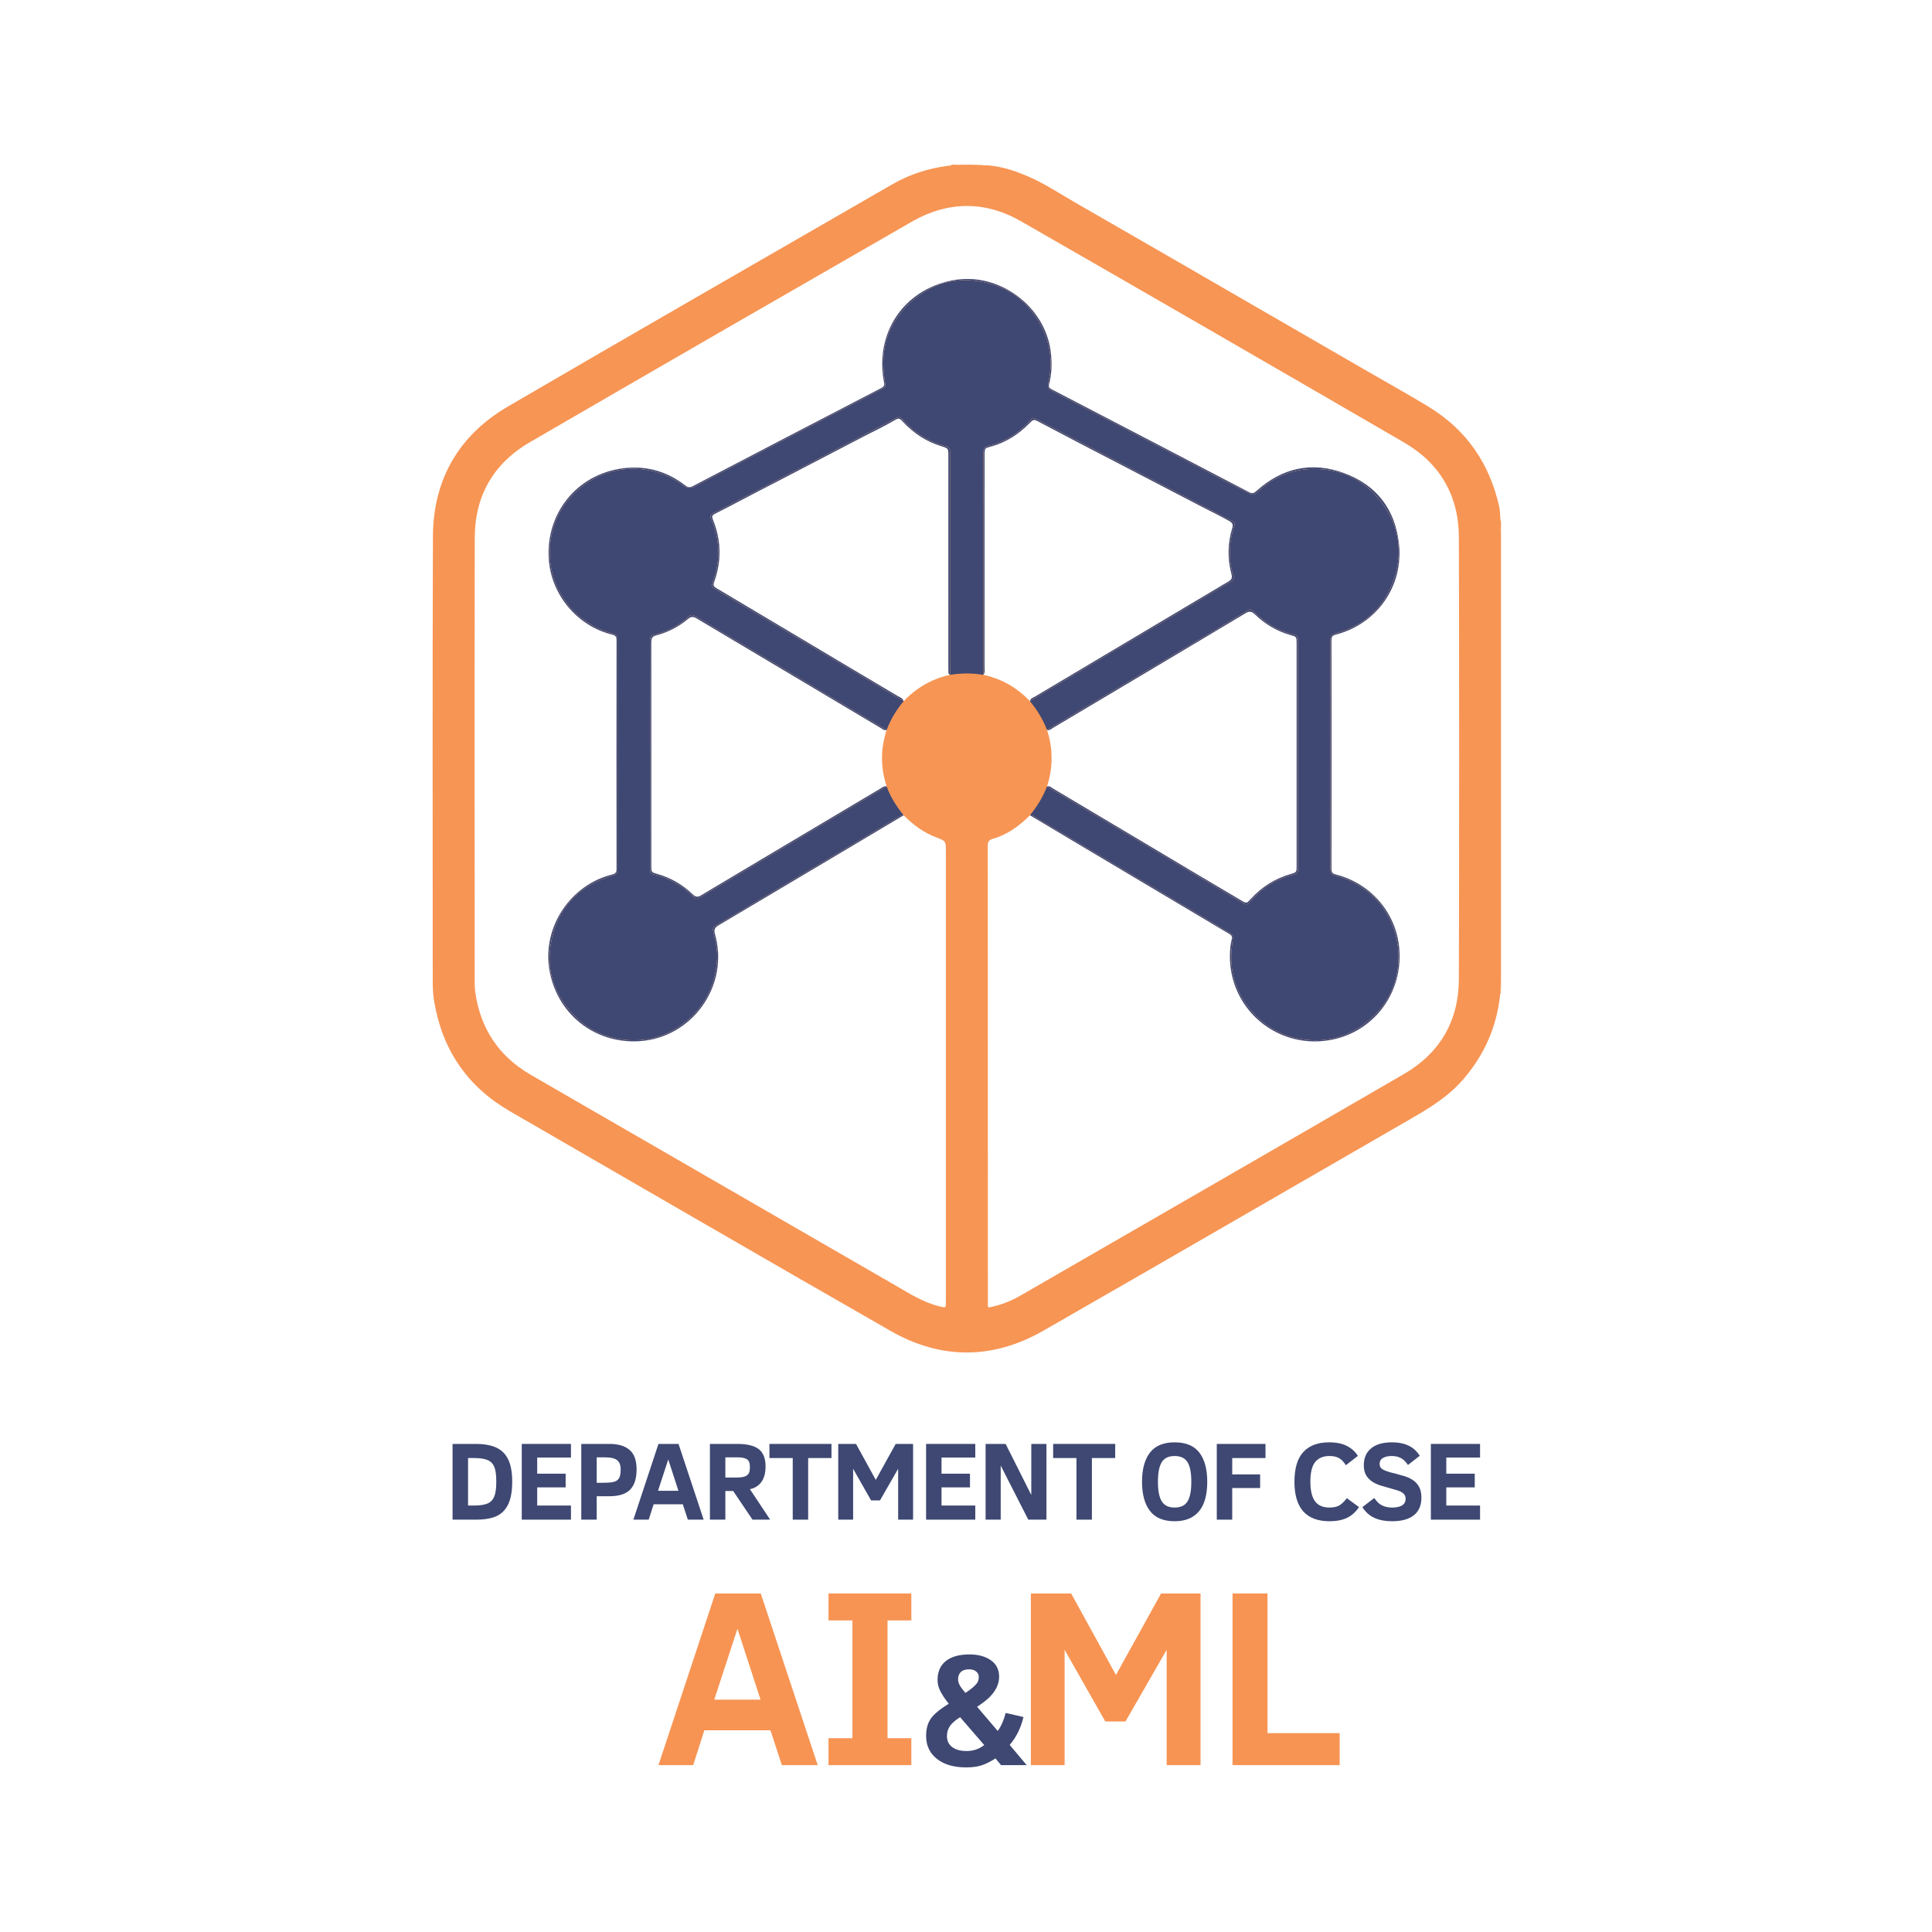<?xml version="1.0" encoding="UTF-8"?>
<svg id="Layer_1" data-name="Layer 1" xmlns="http://www.w3.org/2000/svg" viewBox="0 0 7814.13 7814.13">
  <defs>
    <style>
      .cls-1 {
        fill: #faab75;
      }

      .cls-1, .cls-2, .cls-3, .cls-4, .cls-5, .cls-6, .cls-7, .cls-8, .cls-9, .cls-10 {
        stroke-width: 0px;
      }

      .cls-2 {
        fill: #fab07c;
      }

      .cls-3 {
        fill: #faac76;
      }

      .cls-4 {
        fill: #faad79;
      }

      .cls-5 {
        fill: #fdd2b1;
      }

      .cls-6 {
        fill: #f79554;
      }

      .cls-7 {
        fill: #3e4872;
      }

      .cls-8 {
        fill: #fdd3b3;
      }

      .cls-9 {
        fill: #f79453;
      }

      .cls-10 {
        fill: #3f4873;
      }
    </style>
  </defs>
  <path class="cls-4" d="M6070.92,2158.1c-5.98-8.84-5.98-17.67,0-26.51v26.51Z"/>
  <path class="cls-3" d="M6067.64,3998.96c.57-9.07-3.88-18.75,3.28-27.02v26.51c-.89,1.46-1.98,1.69-3.28.51Z"/>
  <path class="cls-1" d="M3886.26,666.12c-7.57,5.63-15.14,5.94-22.72,0h22.72Z"/>
  <path class="cls-5" d="M6067.64,3998.96c1.1-.12,2.2-.29,3.28-.51v22.72c-1.11.11-2.21.2-3.32.27.01-7.49.03-14.99.04-22.48Z"/>
  <path class="cls-2" d="M3954.76,669.53c-6.56-.39-13.77,2.93-19.28-3.41h18.93c1.14.65,1.57,1.37,1.3,2.16-.29.83-.61,1.24-.95,1.24Z"/>
  <path class="cls-8" d="M3954.76,669.53c-.22-1.12-.34-2.26-.34-3.41h18.93c-.07,1.12.01,2.23.26,3.32-6.28.03-12.57.06-18.85.08Z"/>
  <path class="cls-10" d="M2783.51,2495.59c-38.96,35.15-84.82,58.82-135.92,70.78-15.55,3.64-18.78,10.1-18.73,25.06.55,194.27.37,388.54.37,582.81,0,114.17.05,228.33-.09,342.5-.01,9.17-.32,16.29,11.83,19.02,65.02,14.62,120.46,46.74,166.72,94.56,6.42,6.64,10.98,6.93,18.85,2.24,253.04-150.91,506.25-301.56,759.42-452.26-10.49-1.81-17.93,4.88-25.9,9.61-147.46,87.67-294.78,175.56-442.3,263.13-94.37,56.02-188.62,112.24-282.81,168.55-13.06,7.81-21.5,7-32.76-3.83-40.63-39.1-88.17-67.1-142.62-82.6-25.13-7.15-25.31-6.79-25.32-33.52-.03-149.5-.02-299.01-.01-448.51,0-151.4.08-302.79-.14-454.19-.02-13.79,1.56-24.4,17.68-28.55,48.97-12.6,93.12-35.19,131.79-67.79,11.64-9.81,20.98-9.17,33.73-1.6,120.93,71.81,241.72,143.85,362.56,215.82,127.34,75.84,254.88,151.35,382.09,227.41,7.31,4.37,14.11,11.26,24.09,8.54,0,0,0,0,0,0-256.99-152.92-514.03-305.75-770.81-459.02-12.26-7.32-19.68-9.03-31.72,1.83Z"/>
  <path class="cls-10" d="M3842.64,1828.43c.03-13.98-2.54-20.44-17.99-24.24-69.97-17.21-128.37-54.39-175.15-109.09-8.24-9.64-13.54-10.24-24.6-4.46-245.97,128.54-492.15,256.66-738.49,384.48-12.09,6.27-15.69,10.78-9.63,25.09,35.12,82.99,38.01,167.59,6.3,252.21-6.26,16.7-2.34,22.93,12.05,31.46,253.53,150.27,506.68,301.19,759.91,451.98-3.78-12.55-15.86-15.74-25.26-21.3-117.34-69.32-234.29-139.3-351.41-209-126.34-75.19-252.81-150.16-379-225.6-9.92-5.93-16.76-10.49-11.49-24.89,30.26-82.68,29.87-165.42-2.31-247.74-8.17-20.91-7.51-22.47,11.95-32.26,58.05-29.21,115.09-60.34,172.9-89.98,142.59-73.1,284.13-148.2,426.51-221.69,39.21-20.24,79.16-39.18,117.36-61.4,21.11-12.28,22.62-12.5,39.95,6.05,42.73,45.76,93.4,78.48,153.48,96.71,28.2,8.55,28.05,9.11,28.05,39.57,0,269.48,0,538.95,0,808.43,0,19.56-.34,39.14.2,58.69.18,6.43-2,14.36,6.63,17.93-.08-85.8-.21-171.61-.22-257.41-.03-214.51-.13-429.03.26-643.54Z"/>
  <path class="cls-10" d="M5055.55,3648.58c47.17-57.14,107.22-94.76,179.41-111.97,12.51-2.98,15.16-8.57,15.15-20.52-.33-309.76-.36-619.52.08-929.28.02-12.86-4.36-17.03-15.99-19.78-64.25-15.17-118.91-47.67-164.23-95.3-8.71-9.16-14.26-8.1-23.51-2.55-85.84,51.52-171.86,102.76-257.91,153.92-184.56,109.75-369.17,219.4-553.76,329.1h0c10.05,3.61,16.7-3.86,23.85-8.09,88.52-52.3,176.83-104.97,265.17-157.56,171.28-101.97,342.66-203.77,513.66-306.19,15.02-8.99,24.46-8.7,37.52,3.92,40.95,39.58,88.75,68.49,143.95,84.04,25.2,7.1,25.37,6.8,25.37,33.42.02,300.31.02,600.62,0,900.94,0,25.03.08,25.56-24,32.44-62.93,17.97-116.15,51.59-160.22,99.54-18.23,19.83-17.45,20.51-40.14,7.17-120.16-70.68-239.72-142.36-359.51-213.67-133.88-79.7-267.92-159.13-401.67-239.04-7.23-4.32-13.85-11.72-23.95-8.33h0c264.08,157.11,528.22,314.13,792.07,471.64,12.25,7.32,18.59,8.36,28.65-3.83Z"/>
  <path class="cls-10" d="M4988.1,2328.11c-19.74-67.2-17.92-134.39,3.98-200.81,3.52-10.68,1.07-14.77-8.57-19.78-264.71-137.53-529.25-275.36-793.64-413.51-9.84-5.14-14.44-3.94-21.65,4.29-45.64,52.03-101.72,88.18-169.17,104.66-17.65,4.31-21.67,11.86-21.64,29.19.54,299.06.32,598.13.27,897.2,7.07-9.59,4.37-20.71,4.38-31.18.15-283.99.16-567.98.07-851.98-.01-37.59,1-32.8,30.21-41.26,57.69-16.72,106.66-48.04,148.66-90.61,18.87-19.13,19.01-19.68,42.89-7.03,107.59,56.99,215.77,112.84,323.78,169.02,110.25,57.35,220.45,114.81,330.8,171.98,38.06,19.72,76.76,38.31,114.1,59.5,11.87,6.74,15.79,13.7,11.63,27.3-19.09,62.4-19.95,125.41-3.14,188.43,3.52,13.21.34,20.84-11.54,27.85-79.88,47.15-159.46,94.81-239.19,142.19-181.71,107.99-363.18,216.38-544.96,324.26-7.6,4.51-18.35,6.62-19.66,18.3,0,0,0,0,0,0,10.16-6.29,20.23-12.73,30.5-18.85,260.3-154.92,520.58-309.89,781.11-464.42,10.96-6.5,14.6-11.74,10.78-24.73Z"/>
  <path class="cls-10" d="M5403.07,3537.04c-13.26-3.37-17.85-7.73-17.82-21.98.47-308.62.47-617.23,0-925.85-.02-13.83,4.06-19.02,17.22-22.42,166.73-43.03,274.72-196.16,255.66-368.09-15.41-139.01-91.17-237.25-221.86-285.2-130.31-47.81-250.54-21.51-354.18,72.15-10.51,9.5-17.14,11.83-30.12,5.04-266.11-139.11-532.46-277.75-798.88-416.25-9.22-4.8-12.99-9.47-10.07-20.46,11.33-42.56,12.25-85.63,7.06-129.4-22.28-187.73-212.24-326.75-398.08-290.61-197.65,38.43-314.83,213.17-276.3,412.62,2.28,11.8-.21,17.22-11.32,22.98-254.3,131.8-508.41,263.98-762.18,396.78-13.1,6.86-20.28,5.08-31.12-3.29-74.99-57.9-160.67-81.2-253.88-68.59-184.16,24.91-309.74,181.34-297.52,366.81,9.5,144.16,114.79,270.43,255.56,305.12,14.35,3.54,18.6,8.69,18.58,23.44-.47,307.99-.46,615.97-.02,923.96.02,14.61-4.02,19.9-18.54,23.51-167.18,41.56-279.36,209.42-254.04,378.78,27.07,181.09,181.27,306.08,364,295.07,214.5-12.93,365.38-224.46,306.77-432.06-5.85-20.72-.22-28,15.77-37.47,249.26-147.76,498.21-296.04,747.23-444.2-7.62-1.86-13.29,2.58-19.19,6.07-244.31,144.68-488.04,290.34-732.11,435.44-22.32,13.27-22.79,14.75-16.6,39.5,8.45,33.79,15.53,68.02,13.06,102.87-7.07,99.55-45.49,184.06-123.6,248.44-79.15,65.24-170.29,88.37-270.66,72.81-74.67-11.58-138.1-46.39-189.75-102.11-75.18-81.11-106.91-176.9-87.66-285.51,24.72-139.46,107.77-230.04,243.5-271.69,24.16-7.41,25.91-9.41,25.92-34.37.08-304.82.08-609.64,0-914.46,0-24.9-2.28-27.68-26.14-34.01-147.78-39.22-260.55-182.22-246.88-352.52,7.83-97.47,50.84-176.4,125.73-237.19,118.15-95.91,287.36-99.26,409.95-9.04,18.52,13.63,33.08,14.71,52.98,4.23,116.1-61.11,232.51-121.67,348.94-182.14,132.68-68.91,265.12-138.27,397.92-206.97,23.33-12.07,22.8-11.91,18.47-37.87-22.94-137.38,19.35-251.1,128.71-336.85,73.32-57.5,159.22-78.76,251.34-64.32,121.04,18.97,208.71,85.64,259.95,196.92,30.91,67.13,38.33,138.03,21.55,210.87-5.35,23.22-3.02,26.49,17.91,37.33,29.12,15.08,58.3,30.08,87.38,45.24,122.51,63.85,244.93,127.87,367.59,191.42,111.47,57.75,222.25,116.82,334.33,173.38,22.31,11.26,22.88,11.16,40.84-5.65,77.9-72.91,171.03-100.16,275.47-87.16,83.29,10.37,153.54,48.51,208.07,112.73,86.84,102.27,107.65,218.19,60.72,343.13-39.28,104.57-115.84,172.3-223.53,203.9-26.75,7.85-28.55,9.87-28.56,36.27-.05,304.19-.07,608.38.01,912.57,0,25.16,2.46,28.13,25.73,34.4,146.55,39.47,250.28,169.4,249.7,329.35-.39,107.26-45.42,196.97-130.9,263.58-78.88,61.47-168.94,82.69-267.14,65.83-72.48-12.45-133.98-46.53-184.59-100.37-75.91-80.75-104.97-176.08-89.34-285.19,4.81-33.55,5.89-33.46-23.22-50.89-152.66-91.42-305.74-182.12-458.69-273.06-104.67-62.24-209.14-124.82-314.01-186.74-6.84-4.04-13.19-10.27-22.4-8.19,0,0,0,0,0,0,82.78,49.36,165.53,98.76,248.33,148.07,185.65,110.56,371.28,221.15,557.14,331.36,10.19,6.05,13.78,11.03,10.5,23.47-5.6,21.3-7.06,43.53-7.22,65.61-1.51,214.78,188.95,376.63,401.46,341.29,162.24-26.98,281.9-164.04,284.76-333.62,2.84-167.82-110.77-299.23-257.69-336.53Z"/>
  <g>
    <g>
      <path class="cls-6" d="M6070.92,2112.65c-4.87-20.82-2.61-42.4-7.27-63.32-38.96-175.13-132.96-311.51-286.74-404.93-81.39-49.45-164.76-95.57-247.16-143.34-174.06-100.91-348.37-201.41-522.61-302.01-218.48-126.15-436.78-252.62-655.6-378.18-65.03-37.31-127.52-79.44-196.9-108.81-58.34-24.7-118.18-44.02-182.58-43.98-5.71,0-11.42,0-17.14,0-6.46-.91-13.3,2.02-19.45-1.95h-49.22c-7.57,3.1-15.15,3.1-22.72,0h-15.15c-2.3,5.62-7.46,3.47-11.46,3.99-80.92,10.5-157.44,34.69-228.17,75.51-518.14,298.99-1037.04,596.66-1553.73,898.15-198.99,116.11-303.06,295.23-303.97,526.16-2.37,597.66-.77,1195.33-.87,1793,0,29.08.98,58.13,5.76,86.76,32.78,196.08,134.15,345.25,306.66,444.95,513.03,296.49,1025.43,594.08,1539.67,888.45,204,116.77,413.57,115.9,617.6-.98,497.2-284.82,992.7-572.61,1489.18-858.69,76.26-43.94,150.4-89.87,208.8-157.44,85.87-99.35,136.4-213.78,149.72-344.53,2.76-7.19.76-14.67,1.37-22,.98-9.15-2.19-18.58,1.95-27.5v-1813.84c-3.12-8.84-3.12-17.67,0-26.51v-18.93ZM3842.37,2471.97c.01,85.8.15,171.61.22,257.41-73.54,16.09-135.74,52.16-187.57,106.49-253.23-150.78-506.38-301.7-759.91-451.98-14.39-8.53-18.3-14.76-12.05-31.46,31.71-84.63,28.82-169.22-6.3-252.21-6.06-14.31-2.46-18.82,9.63-25.09,246.34-127.83,492.52-255.95,738.49-384.48,11.06-5.78,16.36-5.18,24.6,4.46,46.79,54.7,105.18,91.88,175.15,109.09,15.45,3.8,18.01,10.26,17.99,24.24-.39,214.51-.29,429.03-.26,643.54ZM3585.95,3180.31c-253.18,150.69-506.38,301.34-759.42,452.26-7.87,4.69-12.42,4.4-18.85-2.24-46.26-47.81-101.71-79.93-166.72-94.56-12.15-2.73-11.84-9.85-11.83-19.02.14-114.17.09-228.33.09-342.5,0-194.27.19-388.54-.37-582.81-.04-14.96,3.18-21.42,18.73-25.06,51.1-11.96,96.95-35.63,135.92-70.78,12.04-10.86,19.46-9.14,31.72-1.83,256.78,153.27,513.82,306.1,770.81,459.02-24.94,75.83-24.89,151.67-.09,227.52ZM3977.42,1832.14c-.03-17.33,3.99-24.87,21.64-29.19,67.45-16.48,123.53-52.63,169.17-104.66,7.22-8.23,11.81-9.43,21.65-4.29,264.38,138.15,528.93,275.98,793.64,413.51,9.64,5.01,12.09,9.1,8.57,19.78-21.9,66.42-23.72,133.61-3.98,200.81,3.82,12.99.18,18.23-10.78,24.73-260.53,154.53-520.81,309.5-781.11,464.42-10.27,6.11-20.34,12.56-30.5,18.85-51.83-54.68-114.41-90.44-188.02-106.76.05-299.07.27-598.13-.27-897.2ZM5250.11,3516.09c.01,11.95-2.64,17.54-15.15,20.52-72.19,17.21-132.24,54.84-179.41,111.97-10.06,12.19-16.4,11.15-28.65,3.83-263.85-157.51-527.99-314.53-792.07-471.64,24.51-76.19,24.69-152.38-.04-228.57,184.59-109.69,369.2-219.35,553.76-329.1,86.05-51.17,172.06-102.41,257.91-153.92,9.25-5.55,14.79-6.6,23.51,2.55,45.33,47.63,99.98,80.13,164.23,95.3,11.62,2.74,16,6.92,15.99,19.78-.43,309.76-.41,619.52-.08,929.28ZM5900.5,3960.28c-.43,168.53-76.33,299.07-222.11,383.68-515.71,299.31-1032.47,596.81-1548.9,894.88-41.16,23.76-84.86,41.09-131.84,49.39-3.59-7.28-2.07-14.33-2.07-21.14-.08-615.28,0-1230.57-.5-1845.85-.01-16.8,4.42-23.98,20.73-28.7,59-17.07,107.2-52.03,149.97-95.14,9.21-2.08,15.56,4.15,22.4,8.19,104.86,61.92,209.33,124.5,314.01,186.74,152.94,90.94,306.03,181.65,458.69,273.06,29.1,17.43,28.02,17.34,23.22,50.89-15.63,109.12,13.42,204.45,89.34,285.19,50.61,53.83,112.11,87.92,184.59,100.37,98.21,16.86,188.27-4.36,267.14-65.83,85.48-66.62,130.51-156.32,130.9-263.58.57-159.96-103.16-289.88-249.7-329.35-23.26-6.27-25.72-9.24-25.73-34.4-.08-304.19-.07-608.38-.01-912.57,0-26.4,1.8-28.42,28.56-36.27,107.68-31.6,184.25-99.33,223.53-203.9,46.93-124.94,26.12-240.86-60.72-343.13-54.53-64.22-124.78-102.36-208.07-112.73-104.43-13-197.56,14.25-275.47,87.16-17.96,16.81-18.52,16.91-40.84,5.65-112.08-56.56-222.87-115.63-334.33-173.38-122.66-63.55-245.08-127.57-367.59-191.42-29.08-15.16-58.26-30.16-87.38-45.24-20.93-10.84-23.25-14.11-17.91-37.33,16.78-72.85,9.36-143.75-21.55-210.87-51.24-111.28-138.91-177.95-259.95-196.92-92.12-14.44-178.02,6.82-251.34,64.32-109.35,85.75-151.64,199.48-128.71,336.85,4.33,25.96,4.86,25.8-18.47,37.87-132.79,68.69-265.24,138.05-397.92,206.97-116.44,60.48-232.84,121.03-348.94,182.14-19.9,10.48-34.46,9.4-52.98-4.23-122.59-90.22-291.8-86.87-409.95,9.04-74.88,60.79-117.9,139.73-125.73,237.19-13.68,170.31,99.1,313.31,246.88,352.52,23.86,6.33,26.13,9.11,26.14,34.01.08,304.82.08,609.64,0,914.46,0,24.96-1.76,26.96-25.92,34.37-135.74,41.65-218.79,132.23-243.5,271.69-19.25,108.61,12.48,204.4,87.66,285.51,51.64,55.72,115.07,90.54,189.75,102.11,100.38,15.56,191.52-7.57,270.66-72.81,78.11-64.39,116.53-148.9,123.6-248.44,2.48-34.85-4.61-69.08-13.06-102.87-6.18-24.74-5.72-26.22,16.6-39.5,244.07-145.09,487.8-290.76,732.11-435.44,5.9-3.49,11.57-7.93,19.19-6.07,38.13,38.39,80.65,70.19,131.84,89.46,38.99,14.68,38.86,15.03,38.86,56.55,0,607.71,0,1215.42,0,1823.13,0,23.62.1,23.14-23.22,17.69-66.92-15.63-123.82-52.34-182.14-86.01-446.54-257.79-893-515.69-1339.49-773.56-45.3-26.16-90.7-52.16-135.86-78.56-128.2-74.95-202.05-186.48-222.72-333.22-2.54-18.02-2.36-36.51-2.36-54.78-.11-594.46-.71-1188.92.3-1783.37.29-170.49,76.61-301.4,223.51-386.65,514.09-298.35,1028.91-595.44,1544.27-891.58,145.48-83.6,296.07-85.03,441.42-1.67,517.25,296.63,1033.45,595.12,1549.13,894.48,145.82,84.65,221.56,215.26,221.98,383.79,1.49,595.72,1.5,1191.44,0,1787.16Z"/>
      <path class="cls-10" d="M5406.36,3543.06c-23.26-6.27-25.72-9.24-25.73-34.4-.08-304.19-.07-608.38-.01-912.57,0-26.4,1.8-28.42,28.56-36.27,107.68-31.6,184.25-99.33,223.53-203.9,46.93-124.94,26.12-240.86-60.72-343.13-54.53-64.22-124.78-102.36-208.07-112.73-104.43-13-197.56,14.25-275.47,87.16-17.96,16.81-18.52,16.91-40.84,5.65-112.08-56.56-222.87-115.63-334.33-173.38-122.66-63.55-245.08-127.57-367.59-191.42-29.08-15.16-58.26-30.16-87.38-45.24-20.93-10.84-23.25-14.11-17.91-37.33,16.78-72.85,9.36-143.75-21.55-210.87-51.24-111.28-138.91-177.95-259.95-196.92-92.12-14.44-178.02,6.82-251.34,64.32-109.35,85.75-151.64,199.48-128.71,336.85,4.33,25.96,4.86,25.8-18.47,37.87-132.79,68.69-265.24,138.05-397.92,206.97-116.44,60.48-232.84,121.03-348.94,182.14-19.9,10.48-34.46,9.4-52.98-4.23-122.59-90.22-291.8-86.87-409.95,9.04-74.88,60.79-117.9,139.73-125.73,237.19-13.68,170.31,99.1,313.31,246.88,352.52,23.86,6.33,26.13,9.11,26.14,34.01.08,304.82.08,609.64,0,914.46,0,24.96-1.76,26.96-25.92,34.37-135.74,41.65-218.79,132.23-243.5,271.69-19.25,108.61,12.48,204.4,87.66,285.51,51.64,55.72,115.07,90.54,189.75,102.11,100.38,15.56,191.52-7.57,270.66-72.81,78.11-64.39,116.53-148.9,123.6-248.44,2.48-34.85-4.61-69.08-13.06-102.87-6.18-24.74-5.72-26.22,16.6-39.5,244.07-145.09,487.8-290.76,732.11-435.44,5.9-3.49,11.57-7.93,19.19-6.07-29.05-35.48-53.35-73.76-69.03-117.13-253.18,150.69-506.38,301.34-759.42,452.26-7.87,4.69-12.42,4.4-18.85-2.24-46.26-47.81-101.71-79.93-166.72-94.56-12.15-2.73-11.84-9.85-11.83-19.02.14-114.17.09-228.33.09-342.5,0-194.27.19-388.54-.37-582.81-.04-14.96,3.18-21.42,18.73-25.06,51.1-11.96,96.95-35.63,135.92-70.78,12.04-10.86,19.46-9.14,31.72-1.83,256.78,153.27,513.82,306.1,770.81,459.02,16.07-43.06,39.47-81.8,68.99-116.92-253.23-150.78-506.38-301.7-759.91-451.98-14.39-8.53-18.3-14.76-12.05-31.46,31.71-84.63,28.82-169.22-6.3-252.21-6.06-14.31-2.46-18.82,9.63-25.09,246.34-127.83,492.52-255.95,738.49-384.48,11.06-5.78,16.36-5.18,24.6,4.46,46.79,54.7,105.18,91.88,175.15,109.09,15.45,3.8,18.01,10.26,17.99,24.24-.39,214.51-.29,429.03-.26,643.54.01,85.8.15,171.61.22,257.41,45.03-7.15,90.06-7.32,135.09-.04.05-299.07.27-598.13-.27-897.2-.03-17.33,3.99-24.87,21.64-29.19,67.45-16.48,123.53-52.63,169.17-104.66,7.22-8.23,11.81-9.43,21.65-4.29,264.38,138.15,528.93,275.98,793.64,413.51,9.64,5.01,12.09,9.1,8.57,19.78-21.9,66.42-23.72,133.61-3.98,200.81,3.82,12.99.18,18.23-10.78,24.73-260.53,154.53-520.81,309.5-781.11,464.42-10.27,6.11-20.34,12.56-30.5,18.85,0,0,0,0,0,0,0,0,0,0,0,0,29.38,34.92,52.3,73.68,69.08,116.1h0c184.59-109.69,369.2-219.35,553.76-329.1,86.05-51.17,172.06-102.41,257.91-153.92,9.25-5.55,14.79-6.6,23.51,2.55,45.33,47.63,99.98,80.13,164.23,95.3,11.62,2.74,16,6.92,15.99,19.78-.43,309.76-.41,619.52-.08,929.28.01,11.95-2.64,17.54-15.15,20.52-72.19,17.21-132.24,54.84-179.41,111.97-10.06,12.19-16.4,11.15-28.65,3.83-263.85-157.51-527.99-314.53-792.07-471.64-16.61,42.66-40.13,81.24-69.04,116.62,9.21-2.08,15.56,4.15,22.4,8.19,104.86,61.92,209.33,124.5,314.01,186.74,152.94,90.94,306.03,181.65,458.69,273.06,29.1,17.43,28.02,17.34,23.22,50.89-15.63,109.12,13.42,204.45,89.34,285.19,50.61,53.83,112.11,87.92,184.59,100.37,98.21,16.86,188.27-4.36,267.14-65.83,85.48-66.62,130.51-156.32,130.9-263.58.57-159.96-103.16-289.88-249.7-329.35Z"/>
    </g>
    <g>
      <path class="cls-7" d="M2071.69,5993.21c0,36.89-5.1,66.54-15.27,88.97-10.19,22.43-25.53,38.73-46.04,48.91-20.51,10.18-49.35,15.27-86.53,15.27h-93.4v-306.29h92.51c36.14,0,64.88,5.23,86.2,15.71,21.32,10.48,37.06,26.82,47.26,49.02,10.17,22.21,15.27,51.67,15.27,88.41ZM2007.29,5992.77c0-26.7-2.62-46.51-7.86-59.42-5.24-12.91-14.13-22.16-26.67-27.77-12.54-5.6-31.13-8.41-55.76-8.41h-23.91v192.1h23.91c24.63,0,43.19-2.84,55.66-8.52,12.46-5.67,21.36-15.16,26.67-28.44,5.31-13.28,7.96-33.12,7.96-59.53Z"/>
      <path class="cls-7" d="M2110.32,6146.36v-306.29h198.97v55.1h-136.56v65.28h115.09v55.33h-115.09v73.47h136.56v57.1h-198.97Z"/>
      <path class="cls-7" d="M2574.76,5942.76c0,36.89-8.67,64.25-26.01,82.11-17.34,17.85-45.48,26.78-84.43,26.78h-50.9v94.72h-62.41v-306.29h115.08c34.66,0,61.44,8.07,80.34,24.23,18.88,16.16,28.33,42.31,28.33,78.46ZM2510.35,5943.2c0-17.26-4.76-29.73-14.28-37.4-9.51-7.67-26.66-11.51-51.45-11.51h-31.2v102.91h25.45c22.86,0,38.69-1.59,47.47-4.76,8.77-3.17,14.97-8.52,18.59-16.04,3.62-7.53,5.43-18.59,5.43-33.19Z"/>
      <path class="cls-7" d="M2561.82,6146.36l101.35-306.29h81.22l101.58,306.29h-63.96l-20.36-62.19h-117.96l-19.92,62.19h-61.96ZM2661.41,6029.51h82.54l-41.15-126.59-41.39,126.59Z"/>
      <path class="cls-7" d="M3043.51,6146.36l-78.12-115.97h-31.65v115.97h-62.41v-306.29h111.31c39.4,0,68.2,7.08,86.42,21.24,18.22,14.16,27.33,37.4,27.33,69.71,0,26.11-5.49,46.92-16.48,62.41-11,15.49-26.6,25.37-46.81,29.65l81.88,123.27h-71.47ZM3033.11,5933.68c0-15.64-3.95-26.11-11.84-31.43-7.9-5.31-20.92-7.97-39.06-7.97h-48.47v81.67h45.81c14.01,0,24.78-1.33,32.31-3.99,7.53-2.65,12.94-6.78,16.27-12.39,3.32-5.61,4.98-14.24,4.98-25.9Z"/>
      <path class="cls-7" d="M3268.7,5897.17v249.2h-62.41v-249.2h-94.27v-57.09h250.96v57.09h-94.28Z"/>
      <path class="cls-7" d="M3632.66,6146.36v-205.82l-73.47,127.92h-36.08l-72.59-127.92v205.82h-60.19v-306.29h71.92l79.89,145.4,80.55-145.4h70.38v306.29h-60.42Z"/>
      <path class="cls-7" d="M3745.66,6146.36v-306.29h198.95v55.1h-136.55v65.28h115.08v55.33h-115.08v73.47h136.55v57.1h-198.95Z"/>
      <path class="cls-7" d="M4158.96,6146.36l-111.53-218.87v218.87h-61.08v-306.29h81l103.79,206.48v-206.48h61.3v306.29h-73.48Z"/>
      <path class="cls-7" d="M4416.24,5897.17v249.2h-62.41v-249.2h-94.27v-57.09h250.96v57.09h-94.28Z"/>
      <path class="cls-7" d="M4882.79,5993.21c0,53.27-11.25,93.17-33.75,119.73-22.5,26.56-55.21,39.84-98.14,39.84-45.29,0-78.6-13.98-99.92-41.94-21.33-27.96-31.98-67.17-31.98-117.63s10.65-90.03,31.98-117.85c21.32-27.81,54.63-41.71,99.92-41.71s78.97,13.9,100.14,41.71c21.17,27.81,31.76,67.1,31.76,117.85ZM4818.38,5993.21c0-36.29-5.13-62.74-15.37-79.34-10.26-16.6-27.64-24.9-52.12-24.9s-41.86,8.3-52.12,24.9c-10.26,16.59-15.38,43.04-15.38,79.34s5.2,62.74,15.61,79.34c10.4,16.59,27.7,24.9,51.9,24.9s41.86-8.3,52.12-24.9c10.25-16.6,15.37-43.05,15.37-79.34Z"/>
      <path class="cls-7" d="M4983.83,5897.17v66.17h112.86v55.11h-112.86v127.92h-62.41v-306.29h196.96v57.09h-134.55Z"/>
      <path class="cls-7" d="M5496.64,6095.68c-13.13,19.63-29.26,34.05-48.36,43.26-19.11,9.22-42.61,13.83-70.49,13.83-94.86,0-142.3-53.19-142.3-159.57,0-54.44,12.03-94.64,36.08-120.61,24.05-25.97,58.71-38.95,104.02-38.95,29.94,0,54.36,5.05,73.25,15.16,18.89,10.11,33.27,23.35,43.16,39.72l-48.47,37.63c-7.08-10.63-13.58-18.29-19.47-23.02-5.9-4.72-12.62-8.26-20.14-10.62-7.53-2.36-16.53-3.54-27-3.54-25.09,0-44.19,8.01-57.32,24.01-13.13,16.01-19.69,42.75-19.69,80.22,0,34.97,6.16,61.08,18.47,78.34,12.32,17.26,31.98,25.9,58.98,25.9,18.16,0,32.28-3.47,42.38-10.4,10.11-6.93,19.29-16.15,27.55-27.66l49.36,36.29Z"/>
      <path class="cls-7" d="M5749.05,6057.62c0,30.69-10.08,54.22-30.21,70.6-20.14,16.37-49.84,24.56-89.08,24.56-27.15,0-50.72-4.5-70.71-13.5-19.99-9-36.26-23.53-48.8-43.6l48.02-36.74c7.08,10.03,13.79,17.56,20.14,22.57,6.34,5.02,13.87,8.93,22.57,11.73,8.71,2.8,18.74,4.2,30.1,4.2,16.97,0,30.21-2.91,39.72-8.74,9.52-5.83,14.28-14.72,14.28-26.66,0-6.79-1.66-12.47-4.98-17.05-3.32-4.57-8.3-8.52-14.94-11.84-6.64-3.32-18.14-7.11-34.53-11.4-15.94-4.28-30.95-8.59-45.04-12.95-14.09-4.35-26.26-9.99-36.51-16.93-10.26-6.93-18.34-15.63-24.24-26.11-5.89-10.47-8.84-23.68-8.84-39.61,0-29.06,9.81-51.75,29.43-68.06,19.62-16.3,47.72-24.45,84.32-24.45,52.96,0,90.44,18.14,112.42,54.44l-47.59,37.18c-8.41-12.98-17.85-22.28-28.33-27.89-10.48-5.61-22.94-8.41-37.4-8.41s-26.22,2.62-35.29,7.86c-9.08,5.24-13.61,13.46-13.61,24.67,0,9.88,4.71,17.45,14.16,22.68,9.44,5.24,25.9,10.51,49.35,15.82,12.98,3.4,25.82,7.04,38.51,10.96,12.69,3.91,24.02,9.33,33.97,16.27,9.96,6.93,17.95,16.01,24.01,27.22,6.05,11.22,9.08,25.6,9.08,43.16Z"/>
      <path class="cls-7" d="M5787.24,6146.36v-306.29h198.95v55.1h-136.55v65.28h115.08v55.33h-115.08v73.47h136.55v57.1h-198.95Z"/>
    </g>
    <g>
      <path class="cls-9" d="M2663.24,7139.21l229.72-694.19h184.08l230.23,694.19h-144.96l-46.15-140.94h-267.34l-45.14,140.94h-140.44ZM2888.95,6874.37h187.08l-93.3-286.9-93.79,286.9Z"/>
      <path class="cls-9" d="M3685.97,7139.21h-335.05v-108.85h96.81v-476.5h-96.81v-108.85h335.05v108.85h-96.3v476.5h96.3v108.85Z"/>
      <path class="cls-7" d="M4048.98,7139.21l-22.82-27.25c-15.2,10.35-31.89,19.01-50.06,25.98-18.17,6.97-40.87,10.46-68.12,10.46-50.08,0-89.62-11.52-118.68-34.54-29.04-23.02-43.56-53.97-43.56-92.84,0-27.67,6.06-50.59,18.22-68.76,12.15-18.17,36.59-38.66,73.35-61.47-12.46-15.21-23.13-30.84-32-46.9-8.88-16.05-13.31-32.21-13.31-48.48,0-33.79,11.19-59.57,33.59-77.31,22.39-17.75,54.39-26.62,96.01-26.62,34.85,0,63.47,7.82,85.86,23.45,22.4,15.63,33.6,37.71,33.6,66.23,0,15.21-3.28,29.58-9.82,43.09-6.55,13.52-15.53,26.19-26.93,38.02-11.41,11.84-28.84,25.46-52.29,40.88l83.33,97.91c13.51-18.38,24.29-42.67,32.32-72.88l71.92,16.48c-10.77,44.57-29.36,82.18-55.77,112.8l68.76,81.75h-103.61ZM3883.26,6945.29c-19.86,12.47-33.7,24.56-41.5,36.28-7.83,11.72-11.73,25.09-11.73,40.08,0,19.02,7.07,33.86,21.22,44.52,14.15,10.67,33.49,16,57.99,16,27.25,0,51.12-8.03,71.6-24.08l-97.59-112.8ZM3958.68,6781.79c0-8.66-3.6-15.84-10.77-21.55-7.18-5.7-16.59-8.55-28.21-8.55-14.79,0-25.93,3.59-33.42,10.77-7.51,7.18-11.25,17.01-11.25,29.47,0,8.67,2.47,17.22,7.44,25.67,4.96,8.45,12.41,18.27,22.35,29.46,13.72-9.08,24.66-17.27,32.79-24.55,8.13-7.29,13.67-13.73,16.63-19.33,2.97-5.59,4.44-12.73,4.44-21.39Z"/>
      <path class="cls-9" d="M4718.68,7139.21v-466.47l-166.53,289.92h-81.76l-164.52-289.92v466.47h-136.43v-694.19h163.01l181.07,329.54,182.58-329.54h159.51v694.19h-136.93Z"/>
      <path class="cls-9" d="M4985.04,7139.21v-694.19h141.44v564.78h291.92v129.41h-433.36Z"/>
    </g>
  </g>
</svg>